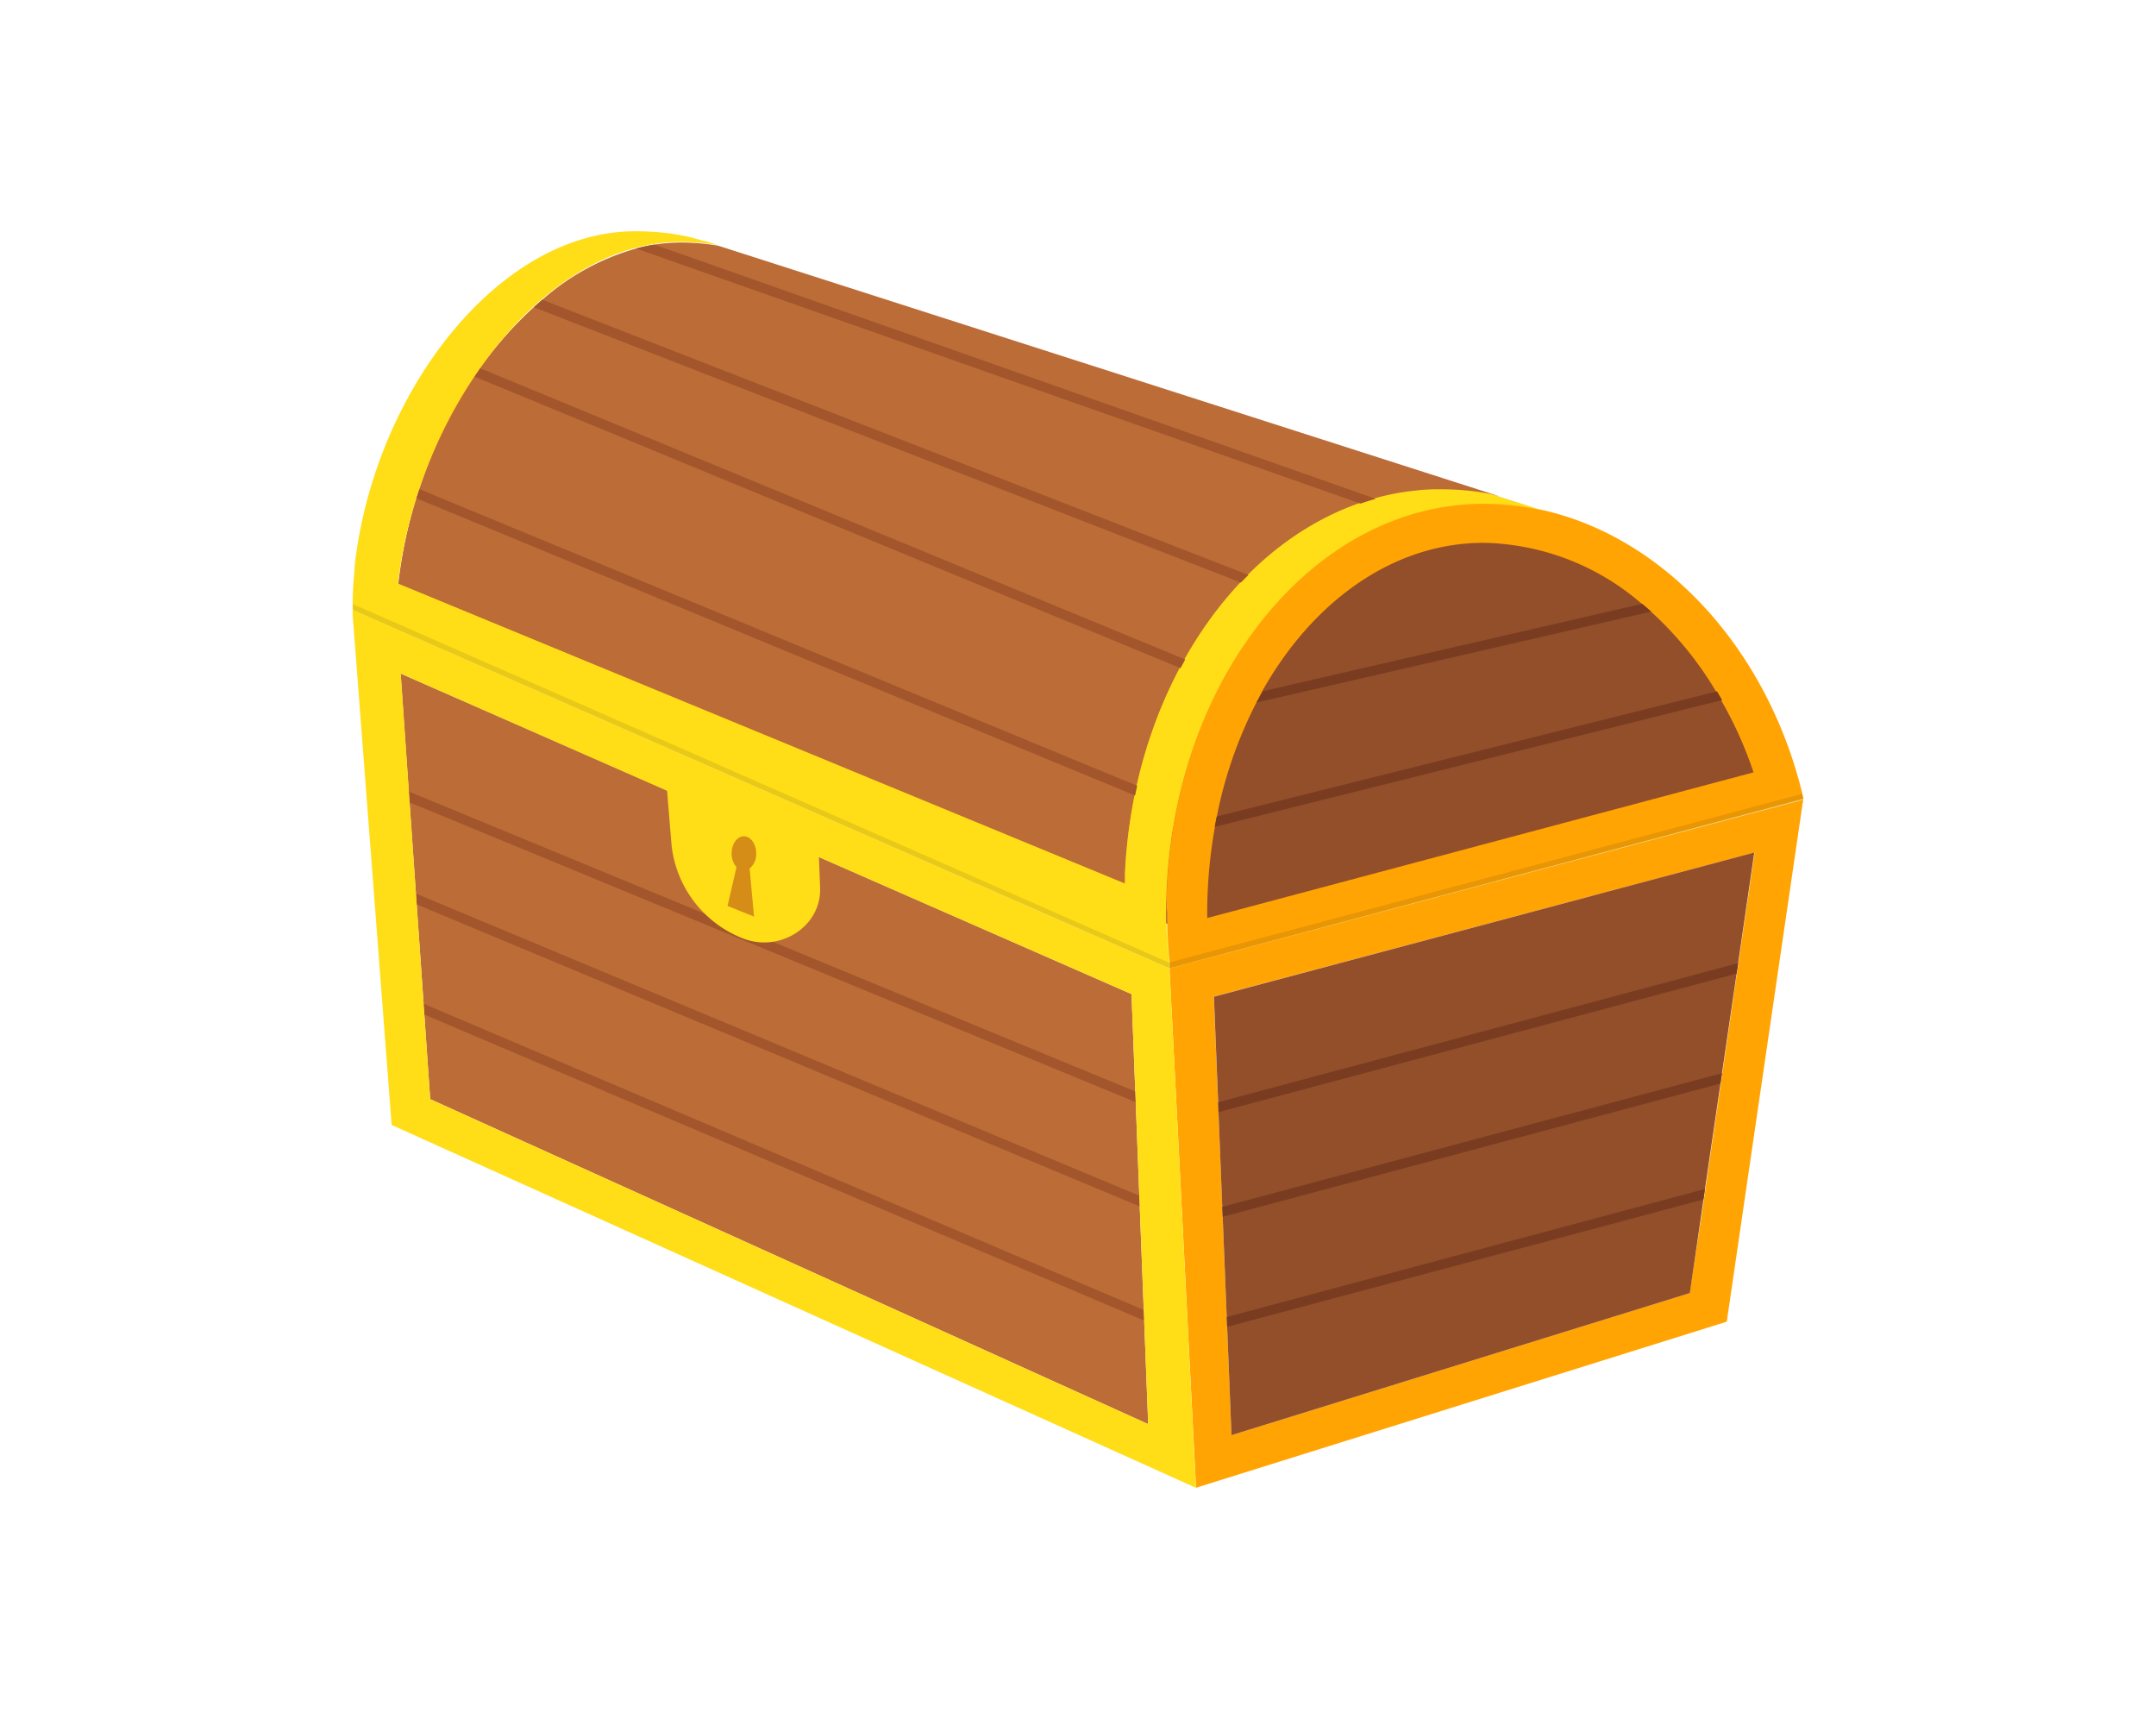 <svg xmlns="http://www.w3.org/2000/svg" xmlns:xlink="http://www.w3.org/1999/xlink" width="199.06" height="158.71" viewBox="0 0 199.06 158.71">
  <defs>
    <style>
      .cls-1 {
        fill: none;
      }

      .cls-2 {
        isolation: isolate;
      }

      .cls-3 {
        clip-path: url(#clip-path);
      }

      .cls-4 {
        clip-path: url(#clip-path-2);
      }

      .cls-5 {
        fill: url(#linear-gradient);
      }

      .cls-6 {
        clip-path: url(#clip-path-3);
      }

      .cls-7 {
        clip-path: url(#clip-path-4);
      }

      .cls-8 {
        fill: #6de2fe;
      }

      .cls-9 {
        fill: #387f69;
      }

      .cls-10 {
        fill: #b3c661;
      }

      .cls-11 {
        opacity: 0.3;
      }

      .cls-12 {
        clip-path: url(#clip-path-5);
      }

      .cls-13 {
        mix-blend-mode: multiply;
      }

      .cls-14 {
        fill: #84e75a;
      }

      .cls-15 {
        clip-path: url(#clip-path-7);
      }

      .cls-16 {
        opacity: 0.21;
      }

      .cls-17 {
        clip-path: url(#clip-path-8);
      }

      .cls-18 {
        fill: #23490f;
      }

      .cls-19 {
        opacity: 0.56;
      }

      .cls-20 {
        clip-path: url(#clip-path-9);
      }

      .cls-21 {
        clip-path: url(#clip-path-10);
      }

      .cls-22 {
        fill: url(#radial-gradient);
      }

      .cls-23 {
        clip-path: url(#clip-path-11);
      }

      .cls-24 {
        clip-path: url(#clip-path-12);
      }

      .cls-25 {
        fill: #ffea50;
      }

      .cls-26 {
        fill: #934f2a;
      }

      .cls-27 {
        fill: #bc6c37;
      }

      .cls-28 {
        fill: #7a3c21;
      }

      .cls-29 {
        fill: #a3562b;
      }

      .cls-30 {
        fill: #ffa403;
      }

      .cls-31 {
        fill: #ffdd17;
      }

      .cls-32 {
        fill: #1d1d1b;
        opacity: 0.1;
      }

      .cls-33 {
        fill: #d68d18;
      }
    </style>
    <clipPath id="clip-path">
      <rect class="cls-1" x="2004.02" y="3508.5" width="1280" height="720"/>
    </clipPath>
    <clipPath id="clip-path-2">
      <rect class="cls-1" x="1844.02" y="3418.5" width="1600" height="900"/>
    </clipPath>
    <linearGradient id="linear-gradient" x1="-2972.98" y1="5520.48" x2="-2972.98" y2="-1463.37" gradientUnits="userSpaceOnUse">
      <stop offset="0" stop-color="#a4f2ff"/>
      <stop offset="0.23" stop-color="#69e3ff"/>
      <stop offset="0.45" stop-color="#34d5ff"/>
      <stop offset="0.57" stop-color="#1fd0ff"/>
      <stop offset="0.65" stop-color="#25c3ff"/>
      <stop offset="0.81" stop-color="#36a2ff"/>
      <stop offset="1" stop-color="#4d73ff"/>
    </linearGradient>
    <clipPath id="clip-path-3">
      <rect class="cls-1" x="1977.15" y="-566.17" width="1280" height="720"/>
    </clipPath>
    <clipPath id="clip-path-4">
      <rect class="cls-1" x="1804.44" y="-647.7" width="1600" height="900"/>
    </clipPath>
    <clipPath id="clip-path-5">
      <rect class="cls-1" x="-4741.79" y="-58.2" width="8468.38" height="314.12"/>
    </clipPath>
    <clipPath id="clip-path-7">
      <rect class="cls-1" x="-4803.03" y="-646.77" width="12896.26" height="900"/>
    </clipPath>
    <clipPath id="clip-path-8">
      <rect class="cls-1" x="-1399.52" y="-135.49" width="1885.03" height="374.76"/>
    </clipPath>
    <clipPath id="clip-path-9">
      <rect class="cls-1" x="-1324.08" y="-122.81" width="1712.33" height="374.76"/>
    </clipPath>
    <clipPath id="clip-path-10">
      <path class="cls-1" d="M-295.7-111.88c24.45,11,47.5,14,73.49,14A544.83,544.83,0,0,1-119-88.32l-15.39,11.45q24.72,5.52,49,13.39c4,1.31,9,3.83,8.18,9.59a8.31,8.31,0,0,1-3.91,6.09l-31,18.13c-2.15,1.25-4.56,2.87-4.24,6.33a5.89,5.89,0,0,0,4.79,5.5c63,8.1,126.41,15.92,187.6,36a9.19,9.19,0,0,1,5.9,7.59C83.44,36.53,67,36,61.47,45A159.62,159.62,0,0,1,111,53c3.35,1.1,7.14,2.74,7.23,8a10.19,10.19,0,0,1-3.12,7.51A92.3,92.3,0,0,1,80,89.53c56,3.56,111.45,18.74,163.23,44.66,6.6,3.3,14.14,8.22,12.82,18.29a17.51,17.51,0,0,1-4.78,10C235,178.9,214.5,186.69,194.41,194.21c61.36,5,122,21.89,179,49.75,2.88,1.4,6,3.14,7.26,6.57a7.71,7.71,0,0,1,.54,2.7H-1310.14V209.54l8.35,1.66S-1174,161.1-1093,177a.42.42,0,0,0,0-.8c-40.67-6.6-110.33-37-149.77-50.72-8.48-2.94-18.94-9.44-16.22-20.69.87-3.62,4-7.82,6.88-9.38,46.21-25.43,155.07-17.66,109.9-29.7-25.62-6.83,75.51-23.87,103.8-28.82-6.48.17-49.91-7.66-26.87-23.16,10.4-3.91,64.19-22,70.59-23.24,47.15-9.25,80.71-7,119.06-4.83,19.21,1.11,48.2,6.22,72.12,5.89-3.21-5.05-57.43-24.39-40.49-30.16C-787.34-57.87-750.44-77.9-714.2-77c50.19,1.3,110.63-11,161.44-15.66-4.94-3.49-3.84-13.26.64-17.56s10.64-4.65,16.35-4.82l178.58-5.45c4.82-.14,9.47-.26,14-.26,16.31,0,31.27,1.53,47.47,8.83"/>
    </clipPath>
    <radialGradient id="radial-gradient" cx="-7934.46" cy="254.18" r="1" gradientTransform="matrix(608.17, 0, 0, -367.21, 4825071.54, 93407.72)" gradientUnits="userSpaceOnUse">
      <stop offset="0" stop-color="#61dfff"/>
      <stop offset="0.14" stop-color="#5adaff"/>
      <stop offset="0.35" stop-color="#47caff"/>
      <stop offset="0.59" stop-color="#28b1ff"/>
      <stop offset="0.84" stop-color="#0091ff"/>
      <stop offset="1" stop-color="#0091ff"/>
    </radialGradient>
    <clipPath id="clip-path-11">
      <rect class="cls-1" x="-6626.46" y="-642.54" width="11490.43" height="900"/>
    </clipPath>
    <clipPath id="clip-path-12">
      <rect class="cls-1" x="151.94" y="-131.26" width="1679.54" height="374.76"/>
    </clipPath>
  </defs>
  <g class="cls-2">
    <g id="Layer_1" data-name="Layer 1">
      <g class="cls-3">
        <g class="cls-4">
          <rect class="cls-5" x="-9568.83" y="-283.89" width="13191.7" height="5525.81"/>
        </g>
      </g>
      <g class="cls-6">
        <g class="cls-7">
          <path class="cls-8" d="M4025.18,81.69l0-92.72V-41.41L4025-500.08l0-147.62-15622.49.31.06,186.17h0l0,129.29v105l0,63.92v1.62c1.21.12,1.78,4,2,9.52.19,5.81,0,13.52-.42,20.89-.35,7.21-.82,14.11-1.14,18.58h0c-.19,2.48-.35,4.21-.38,4.83v0a1,1,0,0,0,0,.24s0,0,.07,0c.41.59,5.24,6.8,7.85,7.15l0,89.06,0,59.93c4.38,15.44,6.55,30.05,2.35,46.16q-1.14,4.36-2.33,8.72l0,140.52v8h237.48L3677.77,252H4017.3l0-163.8h7.92Z"/>
          <path class="cls-9" d="M3658.39-332.63V125.89H170.2v-393.8a2.34,2.34,0,0,1,.35.13,43.12,43.12,0,0,1,10.07,2c.5.18,1,.36,1.45.56,2.51,1.06,4.53,2.48,5.48,4.13l.39-.06H188a2,2,0,0,1-.06-.26v0a8.4,8.4,0,0,1,.09-4.61h0a8.28,8.28,0,0,1,1.11-2.28,15.23,15.23,0,0,1,8.56-5.37c5.28-1.45,11.6-1.12,17.4-.5l.22-.31a24,24,0,0,1-10.75-5.12c-1.15-1.08-2-2.28-1.94-3.51a2.65,2.65,0,0,1,.14-.62c.73-2.18,4.46-3.91,8.51-4.54a47,47,0,0,1,9.8-.28l1,.06c.43,0,.86.05,1.28.09l1.55.11.53-.91a18.13,18.13,0,0,1-2.08-.71c-.29-.11-.58-.24-.84-.37s-.49-.24-.73-.37c-3.3-1.76-5.17-4.33-4.63-6.83.44-2,2.2-3.8,4.18-5.48.65-.55,1.32-1.09,2-1.6s1.49-1.08,2.28-1.6l.13-.09c.8-.53,1.64-1,2.49-1.56s1.91-1.07,2.91-1.58l-.16-.21-4.12,1.05c-.28.08-.56.15-.85.21h0c-.88.24-1.76.46-2.64.68l-9.87,2.53c-5.38,1.37-11,2.76-16.89,2.74a27,27,0,0,1-8.2-1.26c-2.65-.86-4.69-2.16-5.36-3.79-1-2.29,1-4.73,4.09-6.4.27-.15.55-.29.83-.42a50.94,50.94,0,0,1,10.23-3.25c8.2-2,16.61-3.69,25.17-5.11,1.51-.26,3-.5,4.55-.73.78-.13,1.55-.25,2.33-.36l-.35-.7c-.62.07-1.26.13-1.89.15a27.83,27.83,0,0,1-4.64-.25,41.21,41.21,0,0,1-4.37-.86c-6-1.55-11.51-4.39-11.95-8-.22-1.79.88-3.57,2.42-5.17,3.09-3.17,8-5.78,13.9-7.39l1.75-.44.49-.45.3-.29a2.71,2.71,0,0,1-.41,0l-2.13-.21A56,56,0,0,1,209-350.63c-4.89-1.95-8.62-4.94-9-8.22-.46-3.47,3-6.81,8.13-8.89h0a29.84,29.84,0,0,1,6.48-1.76,40.91,40.91,0,0,1,8.07-.45l.68,0a46.2,46.2,0,0,1,11.26,2l.37.11c.7.22,1.37.46,2,.71s1.53.61,2.25.94c-.3-2.39,1.23-4.6,3.76-6.56h0a27.07,27.07,0,0,1,4.23-2.63h0c1-.5,2-1,3-1.42s2.1-.86,3.16-1.24c.58-.21,1.16-.42,1.75-.61a44.25,44.25,0,0,1,9.24-2.15h0l.48-.06a30.79,30.79,0,0,1,5.84,0,19.83,19.83,0,0,1,6.14,1.46,8.2,8.2,0,0,1,4.39,4.11,8.37,8.37,0,0,1,.3,5.23,17.77,17.77,0,0,1-1.92,4.72l1.75.53A38.79,38.79,0,0,1,293.12-371l1.11-.32a30.36,30.36,0,0,1,4.95-.93,28.92,28.92,0,0,1,9.87.47,16.62,16.62,0,0,1,2.07.63,10.44,10.44,0,0,1,4.42,2.89,4.87,4.87,0,0,1,1,1.8c.53,1.84-.39,3.77-2.44,5.25l1.29.51,4.7-1.84a35.76,35.76,0,0,1,10.84-2.86,14.66,14.66,0,0,1,7.91,1.53c-1-7.12,4-14.46,13.44-19.44a28.82,28.82,0,0,1,15-3.55c6.83.42,11.78,4,12.91,7.68s-.72,7.39-2.66,11a16.14,16.14,0,0,1-2.35,3.5l.5.14,10.57-4.27a24.13,24.13,0,0,1,5.37-1.69c5.31-.87,10.79,1,15,3,5.52,2.65,10.62,5.93,11.58,9.91,4-5,15-8.14,24.94-7l.5-.33c-5.69-2.57-10-6.17-10-10.13s4.27-7.49,10.25-9.59,13.41-2.75,20.47-2.32h2.18c-3.51-2.9-6.63-6-7.61-9.47s.44-7.19,5-9.64A30.25,30.25,0,0,1,474.07-409c8.15-1.05,17.28-.19,23.72,2.7,5.88,2.64,9.11,7,7.76,11a43.26,43.26,0,0,1,15-8.06,50,50,0,0,1,17.08-2.56c6,.23,12,2,14.69,4.87s1.94,6.41.29,9.54a33.64,33.64,0,0,1-9.07,10.44l.61.23a53.16,53.16,0,0,1,8.24-2.9,24,24,0,0,1,9.59-.43c4.31.78,7.06,3,9.48,5.12,2.21,1.92,4.45,3.89,5.39,6.09s.5,4.44.06,6.68l-.1.49a4.83,4.83,0,0,1-1.59,2.84,56.42,56.42,0,0,1,16-5.71h.05a76,76,0,0,1,13.16-1.56l.22-.06c-2-1.8-3.38-3.76-3.66-5.82-.28-2.26,1-4.65,3.92-6.26s7.2-2.26,11.34-2.32a100.57,100.57,0,0,1,12.3.87,3.5,3.5,0,0,0,1.37,0,1.2,1.2,0,0,0,.69-.6c1.82-2.82,3.42-5.84,7.29-8s10.79-3.07,14.88-1a8.73,8.73,0,0,1,2.95,2.42,18.87,18.87,0,0,1,3.33,5.45,14.79,14.79,0,0,1,5.5-6.27,28.69,28.69,0,0,1,15-4.66c6-.18,12.23,1.8,13.84,4.89a4.08,4.08,0,0,1,.35,2.79l1.23-.18c8.61-2.13,20,0,24.35,4.59A37.49,37.49,0,0,1,740-395.06c9-1.59,20.29.06,24.74,4.54a16.93,16.93,0,0,1,1.51-6.46c2.83-5.66,11.42-10.27,21.67-12.17a72.64,72.64,0,0,1,31.48,1.48c7.58,2.1,14.54,6.08,13.8,10.68-.31,1.81-1.8,3.51-3.42,5.1A27.88,27.88,0,0,1,818.41-385l.1.06a46.89,46.89,0,0,1,16,.17c5,1.12,9.09,3.85,8.72,6.79a6,6,0,0,1-1.09,2.44A16.32,16.32,0,0,1,839-372h0a17.79,17.79,0,0,1-2.7,1.78,23.07,23.07,0,0,1-8.57,2.55c2.14.23,4.26.48,6.39.72a52.2,52.2,0,0,1,10.6,1.95c3.16,1.1,5.62,3,5.3,5a5.14,5.14,0,0,1-2.19,2.86c-3.59,2.74-9.59,4.33-15.69,4.89a113.51,113.51,0,0,1-18.43-.2l-.06.3a64.69,64.69,0,0,1,11,2.57c3.05,1,6,2.36,7,4.23.9,1.59.2,3.34-1.18,4.81-3.49,3.71-10.77,5.83-17.74,7.55a49.33,49.33,0,0,1-11.21,1.74,52.15,52.15,0,0,1-13-1.89l-.59.75a19.52,19.52,0,0,1,7.63,3.64,24.91,24.91,0,0,1,5.17,4.28c1.18,1.45,1.7,3.14.92,4.68l2.55.46c2.18-4.78,11.63-8.23,20.64-7.55s16.33,5.42,16,10.35c2.73-1.86,7.61-2.35,12-2.16.85,0,1.68.09,2.51.17-13-7.73-18.07-18.78.33-26.39a49.36,49.36,0,0,1,31.22-2.4c12.49,3.13,22.32,10.77,26.48,18.42,5.82-5.58,20.63-8.72,31.79-6.07,1-6.74,14.78-10.62,26.12-8.56-9.88-7.92-18.86-20-6.78-28.72,9.52-6.95,29.78-5.34,40.13,0,12.22,6.29,14.5,16.21,16.14,24.8,5.8-5.53,16.83-9.83,29.08-9.18-8.11-6.69-9.24-15,.94-21.29,10.75-6.65,29.69-8.92,39.44-.41,3-7.48,13.66-13.84,28.47-14,31.17,0,38.08,21.46,31.57,34.16,8.91-3.36,15.89-2.92,21.09-.56a20.7,20.7,0,0,1,11.39,14.28h0a16.44,16.44,0,0,1,.41,4l1.21-.78c4.61-3,11.27-6.85,18.81-5.81-3.27-10.95-.7-21.81,21.62-26,11.85-2.22,20.39,0,25.11,4.06a11.36,11.36,0,0,1,3,14.08c15.11-8.33,38.9-9.31,47.56,1.26a37.57,37.57,0,0,1,4.16-1.86c22-8.51,37.78,3.11,51.51,12,1.13.74,2.26,1.45,3.36,2.13-2-7.61,2.73-20.88,22.46-22.48s27.88,11.18,33.77,20.77c15-12.29,30.39-5.66,37.88,1.71,2-4.79,8.62-17.43,22.22-21.86s34-5.88,49.66-5.27c-11.11-4.92-18.59-17.8-9.74-23.34s24.94-3.19,41.94,5c-3.17-9.7,2.27-27.38,30.18-26.51s27,25.15,20,35.58c.94-.36,23.43-9,42.56-.23-2.58-11.51-4.48-27.74,21.9-35.38a33.81,33.81,0,0,1,8.27-1.36h0c16.58-.63,28.67,11.54,33.47,17.34a36.4,36.4,0,0,1,2.28,3l2-1.45h0c14.91-11.21,36.9-29.93,63.46-24.23,19.82,4.23,23.3,18.74,15.87,32.85a45.07,45.07,0,0,1-4.51,6.88,57.55,57.55,0,0,1-9.3,9.21c11.13-2.21,29.47,1.31,22.78,13.65q.36-.33.75-.63c7.06-5.91,17.82-11.27,34-7,14.52,3.85,11.14,17.62,11.14,17.62,18.32-19.11,44.17-36.9,68.15-30.6,18,4.73,13.62,18.36,1.59,33.78a182.64,182.64,0,0,1-12.18,13.86c.72-.21,14.11-4,24.4-2.85a20.31,20.31,0,0,1,6.4,1.65c10.11,4.83-1.37,12.52-7.69,18.45-3.36,3.15-5.57,6.22-5.62,8.55,0,2.07,1.59,3.55,5.62,4,2.44.26,6.53-.32,11.38-1.18h0c8.7-1.57,19.86-4.06,28.52-4.28-4.5-6.3-3-13.15,9.68-18.39a50.5,50.5,0,0,1,14.26-3.63c20.18-2.07,37.51,8.81,43.44,19.65,5.82-5.57,20.6-8.72,31.76-6.05.89-5.69,10.82-9.36,20.71-9.11,0,0,0,0,0,0a34.31,34.31,0,0,1,5.4.55q-.83-.66-1.65-1.38c-9.17-7.89-16.5-19.07-5.1-27.35,9.52-6.94,29.78-5.35,40.13,0,12.21,6.26,14.5,16.19,16.13,24.79,5.8-5.54,16.81-9.85,29.06-9.18-8.08-6.7-9.24-15,.94-21.31,10.75-6.63,29.71-8.89,39.44-.4,3-7.48,13.69-13.84,28.47-14,31.2,0,38.08,21.45,31.59,34.15,23.06-8.69,33.18,8,32.88,17.74,4.64-3,11.81-7.7,20-6.59-3.1-10.4-.92-20.73,18.45-25.32-1.25-6.11.73-12.38,6.75-17.88,5.6-5.11,15.78-8.94,27.1-7.88a30.61,30.61,0,0,1,9.43,2.36c7.1,3.07,11.46,8.42,12.91,13a38.44,38.44,0,0,1,15.18-5.68c-9.25-6.1-1-13.72,9.68-18a50.64,50.64,0,0,1,9-2.73c-23.38-5.56-43.82-23-18-33.67s50.42,2.67,57.7,16c2.34-2.25,6.14-4.1,10.57-5.33a44.19,44.19,0,0,1,21.22-.72c1.05-6.75,14.78-10.65,26.12-8.57-9.88-7.93-18.84-19.95-6.78-28.73,9.52-6.94,29.78-5.35,40.14,0,12.2,6.27,14.49,16.19,16.13,24.8,5.79-5.55,16.83-9.85,29.08-9.18-8.11-6.71-9.24-15,.94-21.32,10.74-6.63,29.69-8.89,39.43-.41,2.47-6.18,10.21-11.6,21.19-13.36h0a49.5,49.5,0,0,1,7.28-.61c29.88,0,37.48,19.71,32.32,32.53h0c-.23.55-.47,1.09-.75,1.62.69-.26,1.36-.5,2-.71h0c21.64-7,31.15,9,30.87,18.46,4.62-3,11.8-7.71,20-6.59-3.27-10.95-.7-21.82,21.62-26,22.68-4.26,33.21,7.61,28.13,18.16,16.78-9.27,44.29-9.45,49.86,5.16,3.17,8.36-.74,17.4-8.26,25.33h0a71.54,71.54,0,0,1-17.55,13.14c17.84-.88,36,2.5,50,8.44-.89-3.44-2-7.77,2.81-10.49,5.43-3.11,15.33-3,22.29-2,11,1.56,16.56,5.77,20.08,11.11,1.22-.18,2.44-.33,3.61-.41a56.73,56.73,0,0,1,34.3-11.13c10.39,0,19.86,2.16,25.16,6.43a36.84,36.84,0,0,1,5.27-.77c7.73-.63,13.69,1,18.44,3.68,7.35,4.23,11.78,11.25,15.35,17.07,15-12.27,30.39-5.66,37.87,1.72,2.05-4.8,8.64-17.44,22.24-21.85,11.58-3.76,28.08-5.39,42.39-5.42h0c2.5,0,4.93,0,7.26.13a24.29,24.29,0,0,1-3.41-1.83,24.62,24.62,0,0,1-8.72-9.15h0c-2.4-4.66-2.2-9.49,2.37-12.34,8.85-5.53,25-3.19,42,5-3.18-9.7,2.27-27.38,30.15-26.52s27,25.15,20,35.59c.93-.36,23.43-9,42.53-.23-2.57-11.5-4.45-27.75,21.93-35.39s44,19,44,19c7.94-5.83,18.12-14.43,30.1-20.29,10.49-5.14,22.37-8.16,35.32-5.39,27.74,5.92,23.46,32,2,49,11.14-2.23,29.46,1.29,22.79,13.63,7-6.12,18-12.06,34.77-7.61,14.5,3.85,11.12,17.62,11.12,17.62,18.33-19.1,44.19-36.91,68.17-30.6,23.31,6.13,9.07,27.16-10.59,47.64.89-.25,20.9-5.89,30.79-1.18,10.1,4.81-1.37,12.51-7.71,18.45a28.4,28.4,0,0,0-4.12,4.68c-2.35,3.57-2.18,6.51,2.4,7.55a15,15,0,0,0,1.72.29c8.57.93,37.17-8.54,48.66-4.46,10.49,3.73,13.36,10.1,13.15,17.69a17.86,17.86,0,0,1,3.31-1,21.56,21.56,0,0,1,3-.38,75.09,75.09,0,0,1,7.66-3.65,3.08,3.08,0,0,1,.09-1c.65-2.7,4.71-5.07,9.66-5.62a31,31,0,0,1,7.82.25l.83-.93a23.78,23.78,0,0,1-5.58-2c-2.7-1.53-4.06-4-2-5.82,2.87-2.53,9.58-2.16,15-1.36"/>
          <path class="cls-10" d="M3680.53-151.31c-1354.44,31.1-9549.2,6.85-15593.32,0V4c8.91,9,17.29,18.8,20.46,28.3,7.48,22.42,13.62,41.67,7.89,63.74-5.82,22.4-12.69,44.54-22.2,66.63-2.05,4.76-4.14,9.52-6.15,14.28v76.18H3680.53Z"/>
          <g class="cls-11">
            <g class="cls-12">
              <g class="cls-13">
                <g class="cls-12">
                  <path class="cls-14" d="M3673.61,61.38h5.61L3683,212.6h43.5v43.32H-4741.8V94.21l6.49-.07q23.6-.24,47.13-.53,81.8-1,163.21-2.28h0c4.79-.08,9.57-.15,14.35-.24h0q60.16-1,120.16-2c201.13-3.54,400.68-6.51,603.58-8.31l32.42-.3,6.61-.06,15.56-.14,14.65-.13q114.6-1.06,228.78-2.5,65.82-.91,131.18-2.11c50.5-.94,101-2.56,151.92-3.07,56-.57,100.32-1.46,129-7.29,1.69-.35.69-.71-2.16-.92-109.81-8-261.14-7.82-387.83-8.22q-57.33-.23-114.46-.64c-66-.44-131.87-.88-198-.83-118.58.08-237,.56-355.51,0-106.35-.55-226.25-1.45-320.19-7.46-17.53-1.13-33.22-2.56-46.69-4.24-11.4-1.42-10.34-1.44,2-2.67,14.22-1.4,30.64-2.5,47.34-3.48,62-3.71,135.15-5.11,204.14-6.28,64.19-1.06,129.18-1.63,193-2.9,98.89-2,196.71-5,294.54-7.47,111.55-2.84,223.78-5.76,337.27-7.49h0q13.56-.23,27.13-.4h.23q15.63-.21,31.32-.38,16.47-.19,33-.34h1.67l15.93-.11c4.92-.05,9.81-.08,14.73-.1,6.1,0,12.23-.07,18.35-.11h1.8q11.43-.06,22.86-.07h0q10.53,0,21.09,0h3c157.47,0,314.86,1.95,472.4.94,30.7-.21,61.57-.53,92.11-1.08h0q23.57-.42,46.77-1c1.43-.05,2.89-.08,4.32-.12h0l11.26-.32q13.08-.39,26-.86c4.12-.14,8.2-.29,12.27-.45h.05l3.58-.15q23.54-.93,46.1-2.17c4.32-.27,3.68-.93,0-1.17-127.18-8.79-288.2-9.71-434.12-10.48-90.13-.45-178.45-1.22-267.42-2.92q-113.88-2.16-225.46-5.54l-16.31-.47-.66,0h0l-5.93-.16-26.54-.79-5.37-.16h-.19l-3.27-.1-13.17-.4h-.1l-.48,0h0q-.42,0-.81,0-21.21-.63-42.38-1.29-38.71-1.2-77.38-2.43l-2.18-.07h0l-1.73-.06h0q-140.88-4.5-281.59-9.18h0l-17.27-.56a.34.34,0,0,0-.1,0l-3.39-.11-48.85-1.58-25.76-.81h0l-12.44-.4-18.17-.57-9.93-.31-13.55-.42c-3.89-.11-7.77-.24-11.66-.36h0l-20.54-.63-5.24-.16-33.38-1h0q-45.6-1.36-91.37-2.64h0q-26.69-.75-53.43-1.46h0q-29.88-.8-59.82-1.55l-3.94-.09-1.19,0q-31.2-.78-62.52-1.5-101.82-2.34-205-4-34-.51-68-.93-23.53-.28-47.13-.49l-6.49-.07v-9l6.49,0q23.49.09,47.13.3c182.57,1.56,369.67,7.54,549.74,11.15q59.38,1.19,118.08,3h0l15.23.47q53.53,1.68,106.81,3.63h0l14.86.53,8.91.34h.07q5.94.21,11.87.44c12.23.44,24.5.89,36.74,1.35h.06l6.46.23h0l20,.74,4.44.16h.07l.33,0,8.76.32c5,.18,10,.37,15.07.54h0l19,.69,1.25,0,5.53.2,19.47.68h0l17.61.61q38.74,1.32,77.73,2.49l30.38.88c.95,0,1.88.05,2.85.07h0l16.59.44h0c11.32.29,22.63.57,34,.82q11.19.27,22.39.49l3.65.07,16.23.32h.06l3.08.07c242.22,4.79,479.2,8.19,723.1,10.56h0l15.3.15h1.18l4.16.05q6.78,0,13.53.13l5.8.06,11.15.13,9.08.11c5.16,0,10.31.12,15.47.18l9.36.12,23.1.31h0q20.51.29,41,.61h0c10.55.15,21.14.33,31.7.51h0q54.26.9,108.36,2h.52q18.78.38,37.56.78h.09l9.62.2h.79l8.84.18,15.44.34,14.88.32c2.7.07,5.4.12,8.1.18h.55l11.54.26,15.21.34h0L-2346-9l1.91,0h0l8.16.2q12,.25,24.09.55l5.5.13h0c113.09,2.63,226.11,5.4,339.43,7.71q130.62,2.67,261.95,4.21c345.68,3.68,692.14.29,1038,4q110.38,1.2,219.63,2h0l27.49.2q-12.22,0-24.45,0h0c-38.69.06-77.36.21-116.23.52-98.24.81-196.14,2.27-294,3.49-96.15,1.22-193.6,2.45-290.58,2-85.76-.41-172.22-1.6-257.61,0-12.66.23-25.16.65-37.29,1.05-5.57.19-5.72.9-1.54,1.26,107.61,8.74,251.12,10.68,381.07,11.71,147.87,1.17,297.07.87,445.15,1.38q107.36.36,214.64.51,194.42.27,388.78,0c203.09-.28,406-1.35,609.06-1.77q102.54-.21,204.5.6c320.52,2.37,638,10.35,960,9.23,115.77-.4,231.68-1.55,347.34-2.85q101.55-1.12,202.79-2.26c145.33-1.56,312.52-4.95,452.68,1.28-56.79,9.54-184.51,9.54-251,18.19-2.58.32-2.25.68.26,1,.26,0,.57.07.9.09,59.65,5,146,5,217.34,4.43,60.33-.47,120.27-1.63,179.29-3.21l18-.5q13.86-.39,27.64-.81l6.07-.19,13.83-.42,13.13-.43,6.19-.2h0q26.51-.89,52.6-1.83c107.89-3.92,213.35-8.89,312.75-15,44.9-2.73,91.33-5.75,132.82-9.34,27.55-2.39,53-5,74.3-8l1.43-.21c-442,4.73-1288.71,15.53,0-14.63.22,0-.41,0-.62,0-5.72-.47-11.8-.88-18.17-1.25h0c-17.25-1-36.58-1.69-56.93-2.17s-41.75-.73-63-.87l-6.14,0h-3.07c-22.84-.11-45.42-.1-66.35-.07l-23.28,0C3234.41.86,3136.56,2,3038.85,3q-49,.49-98,.92h0l-14,.12h-.07l-21.3.19h0l-76.19.66-3.7,0h-.71q-44.13.38-88.26.79l-2.87,0h-.54q-36,.33-72,.7C2525.8,7.8,2388.45,9,2252.33,8.2h-.16Q2205,7.92,2158,7.29l-.76,0-9.07-.12H2148L2137.79,7h-.71q-9.33-.14-18.64-.3l-1.26,0,1.29-.06c3-.15,5.91-.31,8.88-.45h0L2141,5.46h0l17.33-.83,2.23-.1c75.59-3.51,153.65-6.13,233-8.31h0q48.15-1.32,96.9-2.46h0q18.74-.45,37.55-.87h0c.59,0,1.2,0,1.79,0h0l21.21-.47,32.76-.72h.66l18.79-.41,16.9-.36,21.49-.46h.62l3-.07q16.32-.33,32.63-.7h0l13.12-.27h0C2816.34-13.34,2941-16.27,3060.71-21c65.73-2.61,128.79-5.69,189.71-9.2,77.48-4.46,151.52-9.61,223.27-15.32q10.39-.81,20.7-1.65c25-2,28.77.18,53.29-1.88.5,0,21.73-1.39,22.23-1.41,29.64-1.32,25.31,2.65,55.12,1.41,8.06-.34,40.51,2.93,48.59,2.59V61.38Z"/>
                </g>
              </g>
            </g>
          </g>
          <g>
            <g class="cls-15">
              <g class="cls-16">
                <g class="cls-17">
                  <path class="cls-18" d="M263.85,239.27l4.21,0,110.31-.54,65.45-.32c7.86,0,15.73-.16,23.59-.11,5,0,21.44,3.59,17.51-6.17-1.39-3.43-4.88-5.16-8.09-6.57a608.59,608.59,0,0,0-199.54-49.73c22.39-7.52,45.29-15.32,63.38-31.78a16.83,16.83,0,0,0,5.33-9.95c1.47-10.07-6.94-15-14.28-18.29A516.57,516.57,0,0,0,149.79,71.14a106.06,106.06,0,0,0,39.16-21,9.71,9.71,0,0,0,3.47-7.51c-.1-5.27-4.32-6.91-8.06-8a196.52,196.52,0,0,0-55.23-8c6.17-9,24.48-8.46,22.79-19.24a9.45,9.45,0,0,0-6.58-7.59C77.15-20.3,6.51-28.13-63.73-36.22a6.16,6.16,0,0,1-5.34-5.5c-.36-3.46,2.33-5.08,4.73-6.33l34.59-18.13a8.34,8.34,0,0,0,4.36-6.08c.87-5.76-4.6-8.28-9.12-9.59q-27-7.87-54.63-13.39L-72-106.69a674.54,674.54,0,0,0-115-9.59c-29,.08-41.62,1.76-68.86-9.25-23.09-9.34-13.62-10.47-38.22-9.8-66.34,1.81-182.95,3.92-249.29,5.74-6.37.17-10.12,3-15.11,7.33s-2.42,7.78,3.08,11.26c-56.61,4.65-124,17-179.91,15.67C-775.73-96.27-816.85-76.24-880-57c-18.87,5.77,32,21.11,35.59,26.15-79.91,1-124.65-10.94-203.52,2.95C-1055-26.61-1115-8.54-1126.56-4.63c-25.68,15.49,22.72,23.33,29.94,23.15-31.53,4.95-144.24,22-115.69,28.82,50.34,12-71,4.27-122.48,29.69a16.92,16.92,0,0,0-7.67,9.38c-3,11.25,8.64,17.75,18.09,20.69,43.95,13.69,121.58,44.12,166.91,50.71a.41.41,0,0,1,0,.8c-90.36-15.91-232.75,34.18-232.75,34.18l-9.31-1.66v48.14Z"/>
                </g>
              </g>
              <g class="cls-19">
                <g class="cls-20">
                  <path class="cls-18" d="M186.89,252l3.82,0,100.21-.54,59.45-.31c7.14,0,14.29-.17,21.43-.12,4.52,0,19.48,3.6,15.9-6.17-1.26-3.43-4.43-5.16-7.34-6.57A512.49,512.49,0,0,0,199.1,188.49c20.34-7.52,41.14-15.32,57.57-31.77a17.43,17.43,0,0,0,4.84-10c1.34-10.07-6.3-15-13-18.29C196.12,102.56,140,87.38,83.28,83.82a93.82,93.82,0,0,0,35.57-21A10.1,10.1,0,0,0,122,55.28c-.08-5.27-3.92-6.91-7.32-8a163.38,163.38,0,0,0-50.17-8c5.61-9,22.24-8.46,20.71-19.24a9.23,9.23,0,0,0-6-7.59C17.3-7.62-46.87-15.44-110.67-23.54a5.9,5.9,0,0,1-4.85-5.5c-.33-3.46,2.11-5.08,4.29-6.33L-79.81-53.5a8.34,8.34,0,0,0,4-6.08c.79-5.76-4.18-8.28-8.28-9.59Q-108.71-77-133.76-82.56L-118.18-94a557.33,557.33,0,0,0-104.5-9.58c-26.31.07-37.8,1.76-62.55-9.26-21-9.34-12.37-10.47-34.71-9.8-60.27,1.82-166.19,3.92-226.46,5.74-5.78.17-9.19,3-13.73,7.33s-2.19,7.78,2.81,11.27c-51.43,4.64-112.63,17-163.43,15.66-36.7-.94-74,19.09-131.37,38.37-17.14,5.76,29.07,21.1,32.32,26.14-72.58,1-113.22-10.94-184.87,3-6.48,1.26-60.93,19.33-71.45,23.24-23.33,15.49,20.63,23.33,27.19,23.15-28.64,5-131,22-105.09,28.82,45.73,12-64.48,4.27-111.26,29.69a16.64,16.64,0,0,0-7,9.38c-2.75,11.25,7.84,17.75,16.42,20.69,39.93,13.69,110.45,44.12,151.62,50.71a.42.42,0,0,1,0,.8c-82.08-15.91-211.42,34.18-211.42,34.18l-8.46-1.66V252Z"/>
                </g>
              </g>
            </g>
            <g class="cls-21">
              <rect class="cls-22" x="-1301.58" y="-116.71" width="1691.4" height="373.94"/>
            </g>
          </g>
          <g class="cls-23">
            <g class="cls-16">
              <g class="cls-24">
                <path class="cls-18" d="M349.44,243.5l-3.75,0L247.4,243l-58.31-.32c-7,0-14-.16-21-.12-4.44,0-19.1,3.6-15.6-6.16,1.24-3.43,4.35-5.17,7.21-6.57,56.59-27.85,116.85-44.71,177.79-49.74-20-7.52-40.36-15.31-56.47-31.77a17.48,17.48,0,0,1-4.75-10c-1.31-10.07,6.18-15,12.72-18.28,51.42-25.92,106.5-41.1,162.1-44.66a91.68,91.68,0,0,1-34.89-21,10.23,10.23,0,0,1-3.09-7.51c.08-5.27,3.84-6.92,7.17-8a157.21,157.21,0,0,1,49.22-8c-5.5-9-21.82-8.47-20.31-19.24A9.16,9.16,0,0,1,455,4c60.75-20.09,123.7-27.91,186.28-36a5.88,5.88,0,0,0,4.76-5.5c.32-3.46-2.08-5.08-4.22-6.34L611-61.94A8.34,8.34,0,0,1,607.15-68c-.77-5.76,4.1-8.28,8.12-9.59Q639.38-85.48,664-91l-15.27-11.46A537.15,537.15,0,0,1,751.17-112c25.81.08,37.08,1.76,61.35-9.26,20.58-9.33,12.14-10.47,34.05-9.8,59.11,1.82,163,3.93,222.12,5.74,5.68.18,9,3,13.47,7.34s2.15,7.78-2.75,11.26c50.44,4.65,110.47,17,160.3,15.66,36-.94,72.63,19.09,128.85,38.37,16.82,5.77-28.51,21.1-31.7,26.15,71.19,1,111.05-10.94,181.33,2.94,6.35,1.26,59.76,19.33,70.09,23.24,22.88,15.5-20.24,23.33-26.68,23.16,28.1,4.95,128.52,22,103.08,28.82-44.85,12,63.25,4.26,109.13,29.69,2.82,1.56,6,5.76,6.83,9.38,2.7,11.24-7.69,17.74-16.11,20.69-39.16,13.68-108.33,44.11-148.72,50.71-.38.06-.38.74,0,.79,80.5-15.91,207.37,34.18,207.37,34.18l8.29-1.66V243.5Z"/>
              </g>
            </g>
          </g>
        </g>
      </g>
      <g>
        <g>
          <path class="cls-25" d="M32.56,56.3l2.81,1.23L108,89.38l58.5-15.6L83.57,44.67h0Zm11.43,1L83.33,48.4l71,24.87-46,12.26Z"/>
          <polygon class="cls-26" points="43.99 57.32 58.02 63.47 59.33 64.05 71.84 69.53 73.15 70.11 81.8 73.9 82.17 67.7 82.23 66.76 82.77 57.78 82.83 56.84 83.33 48.4 43.99 57.32"/>
          <polygon class="cls-27" points="81.8 73.9 108.32 85.53 120.67 82.24 122.15 81.85 136.37 78.05 137.86 77.66 154.31 73.27 83.33 48.4 82.81 56.99 82.77 57.79 82.23 66.75 82.17 67.69 81.8 73.9"/>
          <polygon class="cls-28" points="58.02 63.47 59.33 64.05 82.75 57.78 82.77 57.78 82.81 56.99 82.83 56.84 58.02 63.47"/>
          <g>
            <polygon class="cls-29" points="82.23 66.76 82.17 67.69 120.67 82.24 122.16 81.84 82.23 66.75 80.75 67.15 82.23 66.76"/>
            <polygon class="cls-28" points="80.75 67.15 82.23 66.75 82.23 66.76 82.17 67.69 82.17 67.7 73.15 70.11 71.84 69.53 80.75 67.15"/>
            <polygon class="cls-29" points="82.75 57.78 82.77 57.79 136.37 78.05 137.86 77.65 82.83 56.84 82.81 56.99 82.77 57.78 82.75 57.78"/>
          </g>
        </g>
        <path class="cls-30" d="M36.82,54l.63.26,70.25,29a.76.76,0,0,1,0-.15c.48-20.27,13.42-36.51,29.31-36.51A24.54,24.54,0,0,1,142,47L66.26,23a20.22,20.22,0,0,0-3.49-.3C50.07,22.68,38.47,37.68,36.82,54Z"/>
        <path class="cls-30" d="M36.82,54l.63.26,66.43,27.27c.59-20.16,13.48-36.27,29.31-36.27a24,24,0,0,1,4.49.43l-68.58-22A21.37,21.37,0,0,0,66.26,23a20.22,20.22,0,0,0-3.49-.3C50.07,22.68,38.47,37.68,36.82,54Z"/>
        <g>
          <path class="cls-30" d="M107.71,83.05c.48-20.27,13.42-36.51,29.31-36.51A24.54,24.54,0,0,1,142,47h0l.35.07c11.19,2.48,20.74,12.65,24.05,26.17l.12.5L108,89.38l0,.44c0-.15,0-.3,0-.45s0-.34,0-.51c-.15-1.52-.23-3.07-.23-4.64C107.69,83.83,107.7,83.44,107.71,83.05Z"/>
          <path class="cls-26" d="M111.46,84.22c0,.18,0,.35,0,.53L161.9,71.3a36.18,36.18,0,0,0-3-6.67c-.15-.27-.31-.55-.47-.81a32.17,32.17,0,0,0-6-7.36c-.28-.25-.56-.49-.85-.72A22.93,22.93,0,0,0,137,50.11c-8.36,0-15.79,5.39-20.46,13.69L116,64.86a39.84,39.84,0,0,0-3.45,9.54c-.07.32-.14.64-.2,1h0c-.07.32-.13.64-.19,1A45.15,45.15,0,0,0,111.46,84.22Z"/>
          <path class="cls-27" d="M36.77,53.93l67.11,27.69v-.14c0-.27,0-.53,0-.8a47.14,47.14,0,0,1,.88-7.24c.06-.3.12-.6.19-.9a42.78,42.78,0,0,1,4-10.86l.43-.8a36.1,36.1,0,0,1,5.18-7.1c.23-.24.46-.48.7-.7a27.18,27.18,0,0,1,10.35-6.59c.46-.16.92-.31,1.39-.44.83-.22,1.67-.41,2.53-.55.48-.07,1-.13,1.45-.18s1-.08,1.46-.09l.74,0a24,24,0,0,1,4.49.43l.43.08h0l.35.08L66.34,22.69h0a20.1,20.1,0,0,0-3.48-.3,16.6,16.6,0,0,0-2.44.19,17,17,0,0,0-1.69.36,22.24,22.24,0,0,0-8.66,4.73c-.26.23-.52.45-.78.69A34.86,34.86,0,0,0,44.34,34l-.52.76a43.44,43.44,0,0,0-5.09,10.39c-.1.29-.19.58-.28.87A42.74,42.74,0,0,0,36.77,53.93Z"/>
          <path class="cls-31" d="M107.75,86.56c0,.38,0,.77.07,1.15s.06.77.1,1.15h0a.34.34,0,0,0,0,.1c0,.14,0,.28,0,.41L32.56,56.3c0-.18,0-.36,0-.54,0-1.08.07-2.15.18-3.22h0a.68.68,0,0,0,0-.14.49.49,0,0,0,0-.12h0C34.53,36.23,46,21.35,58.63,21.35h.15a24,24,0,0,1,3.06.2l.57.09s0,0,0,0a16.76,16.76,0,0,1,2.1.47l.43.13.13,0,.89.28.35.11a20.1,20.1,0,0,0-3.48-.3c-12.59,0-24.27,15.42-26.08,31.54l67.11,27.69v-.14c0-.27,0-.53,0-.8.87-18.15,11.74-32.94,25.62-35.18.48-.07,1-.13,1.45-.18s1-.08,1.46-.09l.74,0a24,24,0,0,1,4.49.43l4.64,1.48-.35-.07h0a24.54,24.54,0,0,0-4.93-.5c-15.89,0-28.83,16.39-29.32,36.66,0,.34,0,.68,0,1s0,.87,0,1.3S107.73,86.21,107.75,86.56Z"/>
          <g>
            <path class="cls-28" d="M112.15,76.33,159,64.63c-.15-.27-.31-.55-.47-.81L112.34,75.37C112.27,75.69,112.21,76,112.15,76.33Z"/>
            <path class="cls-28" d="M116,64.86l36.46-8.4c-.28-.25-.56-.49-.85-.72l-35,8.06Z"/>
          </g>
          <path class="cls-29" d="M38.45,46,104.8,73.44c.06-.3.12-.6.19-.9L38.73,45.16C38.63,45.45,38.54,45.74,38.45,46Z"/>
          <path class="cls-29" d="M43.82,34.77,109,61.68l.43-.8L44.34,34Z"/>
          <path class="cls-29" d="M49.28,28.36l65.29,25.42c.23-.24.46-.48.7-.7L50.06,27.67C49.8,27.9,49.54,28.12,49.28,28.36Z"/>
          <path class="cls-29" d="M58.72,22.94l66.9,23.55c.46-.16.92-.31,1.39-.44L60.41,22.58A17,17,0,0,0,58.72,22.94Z"/>
        </g>
        <path class="cls-32" d="M32.57,55.76l75.35,33.1,58.45-15.57.12.5h0v0l-.06.37L108,89.84,32.59,56.76l0-.46C32.56,56.12,32.56,55.94,32.57,55.76Z"/>
        <g>
          <path class="cls-30" d="M108,89.38l0,.44h0l2.43,47.52,49-15.33,2.41-16.47,4.59-31.35.06-.37v0h0ZM112.07,92,162,78.7l-4.89,33.44L156,119.37,113.7,132.49l-1.1-27.4Z"/>
          <polygon class="cls-26" points="112.08 92.01 112.47 101.75 112.5 102.67 112.85 111.41 112.89 112.33 113.26 121.58 113.3 122.49 113.7 132.49 156.02 119.37 157.28 110.73 157.42 109.76 158.85 100.03 158.99 99.07 160.34 89.88 160.48 88.91 161.97 78.7 112.08 92.01"/>
          <polygon class="cls-27" points="36.99 62.18 37.74 73.07 37.81 74.07 38.4 82.49 38.47 83.49 39.11 92.66 39.18 93.66 39.18 93.71 39.25 94.71 39.72 101.47 106.01 131.47 105.64 121.91 105.6 120.93 105.23 111.37 105.19 110.38 104.86 101.75 104.82 100.76 104.47 91.77 36.99 62.18"/>
          <g>
            <polygon class="cls-28" points="112.85 111.41 112.89 112.33 158.85 100.03 158.99 99.07 112.85 111.41"/>
            <polygon class="cls-28" points="112.47 101.75 112.5 102.67 160.34 89.88 160.48 88.91 112.47 101.75"/>
            <polygon class="cls-28" points="113.26 121.58 113.3 122.49 157.28 110.73 157.42 109.76 113.26 121.58"/>
          </g>
          <polygon class="cls-29" points="38.4 82.49 38.47 83.49 105.23 111.37 105.19 110.38 38.4 82.49"/>
          <polygon class="cls-29" points="37.74 73.07 37.81 74.07 104.86 101.75 104.82 100.76 37.74 73.07"/>
          <polygon class="cls-29" points="39.11 92.66 39.18 93.66 105.64 121.91 105.6 120.93 39.11 92.66"/>
          <path class="cls-31" d="M32.56,56.3l0,.46,3.6,47.09,74.26,33.5L108,89.82h0a0,0,0,0,0,0,0v-.41h0ZM37,62.18,61.59,73l.4,4.88a10.45,10.45,0,0,0,6.55,8.73h0C72,88,75.86,85.52,75.72,81.94l-.11-2.82,28.86,12.65,1.54,39.7-66.29-30Z"/>
          <path class="cls-33" d="M67.17,83.63,68,80.05a1.88,1.88,0,0,1-.45-1.27c0-.87.51-1.58,1.13-1.58s1.14.71,1.14,1.58a1.73,1.73,0,0,1-.61,1.4l.41,4.44Z"/>
        </g>
      </g>
    </g>
  </g>
</svg>
